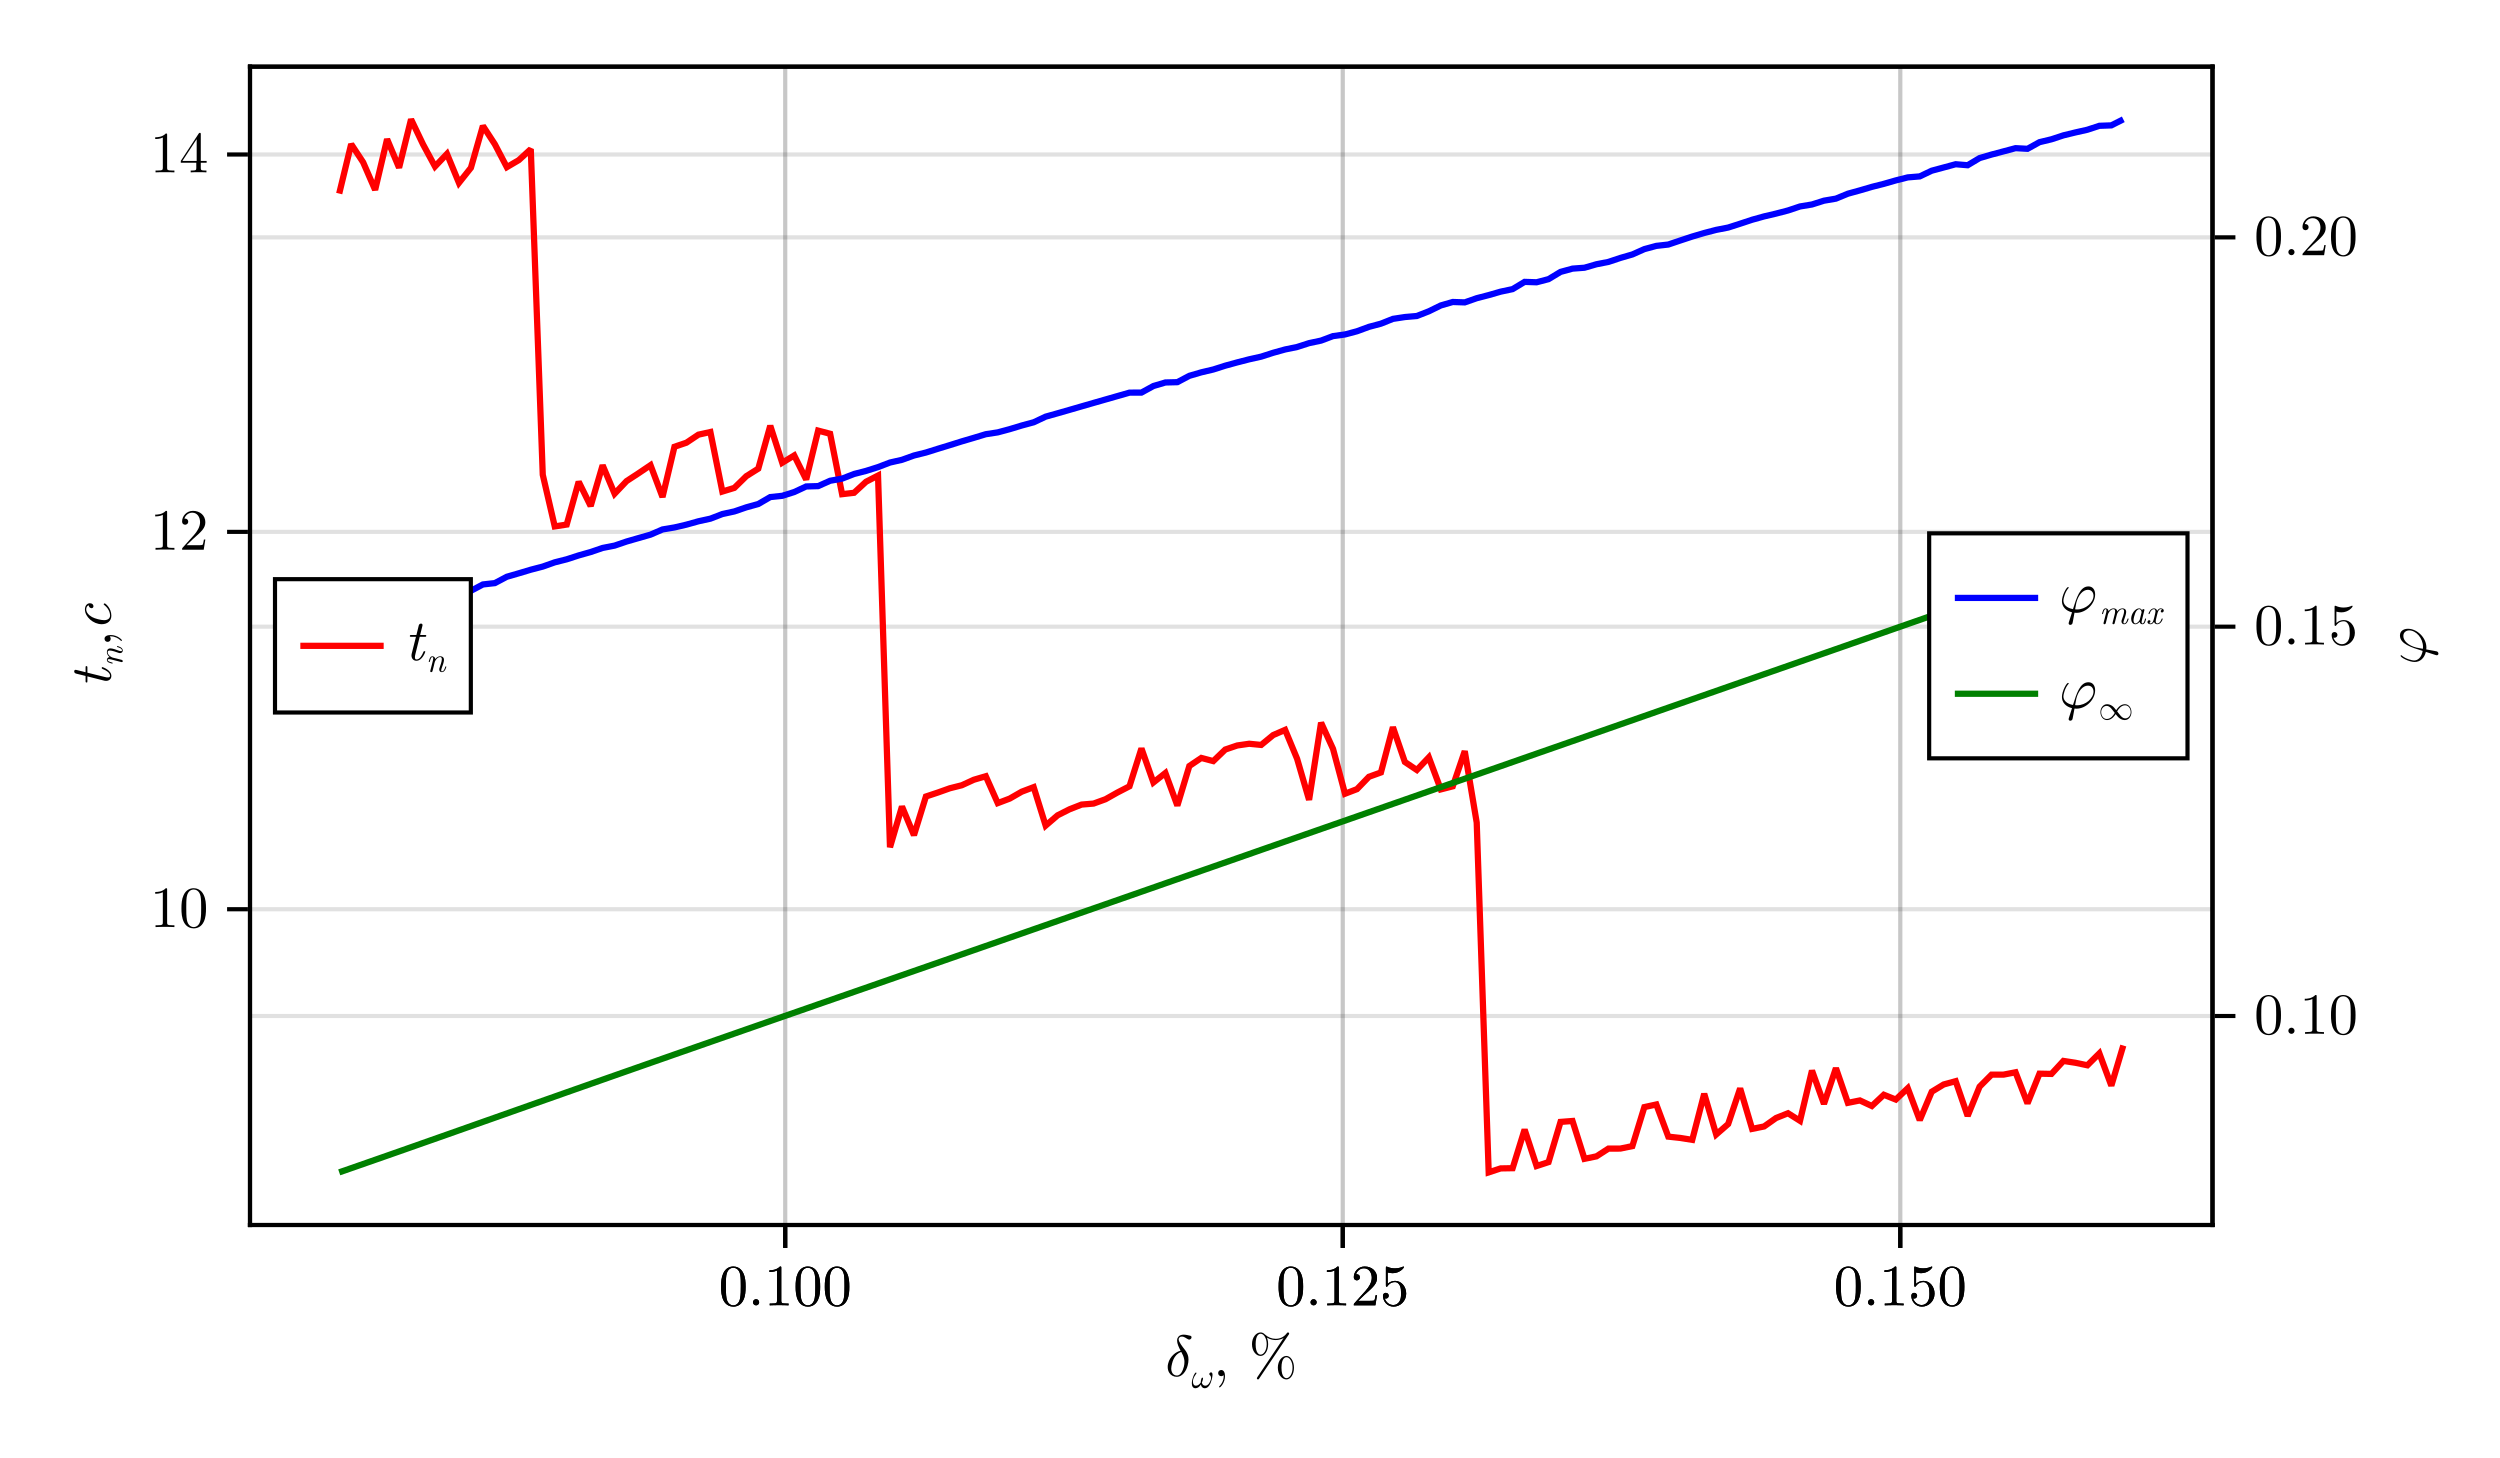 <?xml version="1.0" encoding="UTF-8"?>
<svg xmlns="http://www.w3.org/2000/svg" xmlns:xlink="http://www.w3.org/1999/xlink" width="600" height="350" viewBox="0 0 600 350">
<defs>
<g>
<g id="glyph-0-0-16d5dbb9">
<path d="M 6.328 -9.344 C 6.328 -9.516 6.219 -9.656 6.031 -9.703 C 5.516 -9.828 4.922 -9.969 4.422 -9.969 C 4.297 -9.969 4.172 -9.953 4.062 -9.938 C 3.859 -9.891 3.656 -9.844 3.453 -9.719 C 3.281 -9.609 3.125 -9.438 3.031 -9.234 C 2.891 -9.031 2.859 -8.797 2.859 -8.531 C 2.859 -7.781 3.297 -6.891 3.703 -6.109 C 3.141 -5.984 2.578 -5.688 2.094 -5.266 C 1.391 -4.656 0.906 -3.859 0.719 -3.047 C 0.625 -2.766 0.609 -2.484 0.609 -2.203 C 0.609 -1.688 0.734 -1.203 1 -0.797 C 1.375 -0.203 2.031 0.156 2.812 0.156 C 4.047 0.156 5.047 -1.172 5.391 -2.547 C 5.516 -3.031 5.594 -3.516 5.594 -3.969 C 5.594 -4.203 5.578 -4.406 5.547 -4.625 C 5.422 -5.281 5.125 -5.844 4.734 -6.328 C 4.109 -7.125 3.234 -8.234 3.234 -8.859 C 3.234 -8.953 3.25 -9.031 3.297 -9.094 C 3.359 -9.219 3.469 -9.359 3.594 -9.422 C 3.75 -9.484 3.891 -9.5 4.047 -9.5 C 4.672 -9.484 5.062 -9.031 5.594 -8.812 C 5.656 -8.797 5.719 -8.781 5.75 -8.781 C 5.953 -8.781 6.156 -8.906 6.266 -9.094 C 6.297 -9.172 6.328 -9.25 6.328 -9.344 Z M 4.625 -3.422 C 4.625 -3.047 4.578 -2.656 4.484 -2.281 C 4.219 -1.266 3.703 -0.156 2.828 -0.156 C 2.25 -0.156 1.828 -0.469 1.625 -0.953 C 1.516 -1.203 1.453 -1.5 1.453 -1.812 C 1.453 -2.188 1.547 -2.594 1.641 -2.984 C 1.812 -3.703 2.094 -4.453 2.656 -5.047 C 3 -5.406 3.438 -5.688 3.859 -5.812 L 3.906 -5.734 C 4.188 -5.234 4.438 -4.703 4.547 -4.109 C 4.609 -3.891 4.625 -3.656 4.625 -3.422 Z M 4.625 -3.422 "/>
</g>
<g id="glyph-0-1-16d5dbb9">
</g>
<g id="glyph-0-2-16d5dbb9">
<path d="M 9.703 -10.219 C 9.703 -10.375 9.578 -10.5 9.422 -10.5 C 9.281 -10.5 9.219 -10.406 9.125 -10.297 C 8.422 -9.359 7.484 -8.969 6.469 -8.969 C 5.484 -8.969 4.625 -9.328 3.844 -10.047 C 3.578 -10.297 3.297 -10.5 2.844 -10.5 C 1.781 -10.5 0.781 -9.328 0.781 -7.688 C 0.781 -5.984 1.797 -4.859 2.844 -4.859 C 3.859 -4.859 4.656 -6.109 4.656 -7.672 C 4.656 -7.875 4.656 -8.531 4.375 -9.25 C 5.281 -8.734 5.984 -8.672 6.484 -8.672 C 7.547 -8.672 8.266 -9.094 8.344 -9.156 L 8.359 -9.141 L 2.078 0.219 C 1.953 0.406 1.953 0.5 1.953 0.5 C 1.953 0.656 2.094 0.781 2.219 0.781 C 2.359 0.781 2.391 0.734 2.5 0.578 L 9.594 -9.969 C 9.672 -10.094 9.703 -10.141 9.703 -10.219 Z M 10.859 -2.031 C 10.859 -3.641 10.031 -4.859 9.047 -4.859 C 7.984 -4.859 6.984 -3.688 6.984 -2.047 C 6.984 -0.344 8 0.781 9.047 0.781 C 10.062 0.781 10.859 -0.469 10.859 -2.031 Z M 4.312 -7.688 C 4.312 -6.172 3.578 -5.172 2.859 -5.172 C 2.578 -5.172 1.656 -5.344 1.656 -7.672 C 1.656 -10.016 2.562 -10.188 2.859 -10.188 C 3.594 -10.188 4.312 -9.156 4.312 -7.688 Z M 10.516 -2.047 C 10.516 -0.531 9.781 0.469 9.062 0.469 C 8.781 0.469 7.859 0.297 7.859 -2.031 C 7.859 -4.375 8.766 -4.547 9.062 -4.547 C 9.797 -4.547 10.516 -3.516 10.516 -2.047 Z M 10.516 -2.047 "/>
</g>
<g id="glyph-1-0-16d5dbb9">
<path d="M 5.078 -3.125 C 5.078 -3.344 5.031 -3.531 4.906 -3.641 C 4.859 -3.688 4.797 -3.719 4.719 -3.719 C 4.609 -3.719 4.5 -3.672 4.422 -3.578 C 4.344 -3.5 4.297 -3.406 4.297 -3.312 C 4.297 -3.234 4.344 -3.156 4.391 -3.109 C 4.609 -2.922 4.719 -2.656 4.719 -2.359 C 4.719 -2.266 4.703 -2.156 4.688 -2.047 C 4.484 -1.281 4 -0.516 3.344 -0.516 C 2.859 -0.516 2.594 -0.828 2.516 -1.266 C 2.625 -1.5 2.703 -1.75 2.766 -2.016 C 2.781 -2.078 2.797 -2.156 2.797 -2.234 C 2.797 -2.359 2.75 -2.453 2.641 -2.453 C 2.484 -2.453 2.391 -2.234 2.359 -2.047 C 2.281 -1.797 2.25 -1.531 2.25 -1.297 C 1.969 -0.844 1.562 -0.516 1.094 -0.516 C 0.594 -0.516 0.375 -0.938 0.375 -1.469 C 0.375 -1.625 0.391 -1.828 0.438 -2.016 C 0.562 -2.516 0.859 -2.984 1.188 -3.438 C 1.203 -3.469 1.234 -3.5 1.234 -3.531 C 1.234 -3.594 1.188 -3.625 1.156 -3.656 C 1.125 -3.672 1.094 -3.672 1.078 -3.672 C 1.031 -3.672 0.969 -3.641 0.922 -3.594 C 0.578 -3.125 0.375 -2.578 0.234 -2.047 C 0.156 -1.734 0.109 -1.406 0.109 -1.109 C 0.109 -0.422 0.359 0.094 0.984 0.094 C 1.516 0.094 1.953 -0.281 2.281 -0.797 C 2.375 -0.281 2.672 0.094 3.234 0.094 C 4.109 0.094 4.625 -0.984 4.891 -2.016 C 4.969 -2.375 5.078 -2.797 5.078 -3.125 Z M 5.078 -3.125 "/>
</g>
<g id="glyph-2-0-16d5dbb9">
<path d="M 2.844 -0.016 C 2.844 -0.938 2.484 -1.484 1.953 -1.484 C 1.484 -1.484 1.203 -1.141 1.203 -0.734 C 1.203 -0.359 1.484 0 1.953 0 C 2.109 0 2.297 -0.062 2.438 -0.188 C 2.484 -0.203 2.5 -0.219 2.5 -0.219 C 2.5 -0.219 2.531 -0.203 2.531 -0.016 C 2.531 1.016 2.047 1.859 1.578 2.328 C 1.422 2.484 1.422 2.5 1.422 2.547 C 1.422 2.641 1.5 2.703 1.562 2.703 C 1.719 2.703 2.844 1.625 2.844 -0.016 Z M 2.844 -0.016 "/>
</g>
<g id="glyph-2-1-16d5dbb9">
<path d="M 8.672 -4.25 C 8.672 -5.344 8.125 -6.188 7.062 -6.188 C 5.047 -6.188 4.203 -3.469 3.359 -0.734 C 1.844 -1.016 1.062 -1.812 1.062 -2.812 C 1.062 -3.203 1.391 -4.75 2.219 -5.719 C 2.344 -5.844 2.344 -5.891 2.344 -5.891 C 2.344 -5.953 2.312 -6.031 2.172 -6.031 C 1.781 -6.031 0.703 -4 0.703 -2.656 C 0.703 -1.344 1.625 -0.328 3.125 0.031 L 2.375 2.375 C 2.328 2.562 2.312 2.594 2.312 2.656 C 2.312 2.969 2.578 3.047 2.719 3.047 C 2.781 3.047 3.094 3.016 3.234 2.688 C 3.281 2.578 3.344 2.109 3.719 0.125 C 3.844 0.141 3.953 0.156 4.188 0.156 C 6.516 0.156 8.672 -2.047 8.672 -4.25 Z M 8.281 -3.953 C 8.281 -2.359 6.469 -0.656 4.312 -0.656 C 4.203 -0.656 4.172 -0.656 4.062 -0.672 C 3.891 -0.672 3.875 -0.688 3.875 -0.734 L 4.156 -2.234 C 4.594 -4.031 5.688 -5.375 6.938 -5.375 C 7.891 -5.375 8.281 -4.625 8.281 -3.953 Z M 8.281 -3.953 "/>
</g>
<g id="glyph-3-0-16d5dbb9">
<path d="M 6.438 -4.484 C 6.438 -5.594 6.375 -6.719 5.875 -7.75 C 5.234 -9.094 4.094 -9.328 3.5 -9.328 C 2.656 -9.328 1.641 -8.953 1.062 -7.656 C 0.609 -6.688 0.547 -5.594 0.547 -4.484 C 0.547 -3.438 0.609 -2.172 1.172 -1.109 C 1.781 0.031 2.797 0.312 3.484 0.312 C 4.234 0.312 5.312 0.016 5.922 -1.312 C 6.375 -2.281 6.438 -3.375 6.438 -4.484 Z M 5.281 -4.641 C 5.281 -3.594 5.281 -2.641 5.125 -1.75 C 4.906 -0.422 4.109 0 3.484 0 C 2.938 0 2.109 -0.344 1.859 -1.688 C 1.703 -2.531 1.703 -3.828 1.703 -4.641 C 1.703 -5.547 1.703 -6.469 1.812 -7.219 C 2.094 -8.891 3.141 -9.016 3.484 -9.016 C 3.953 -9.016 4.875 -8.766 5.141 -7.375 C 5.281 -6.594 5.281 -5.531 5.281 -4.641 Z M 5.281 -4.641 "/>
</g>
<g id="glyph-3-1-16d5dbb9">
<path d="M 2.688 -0.734 C 2.688 -1.141 2.359 -1.484 1.953 -1.484 C 1.547 -1.484 1.203 -1.141 1.203 -0.734 C 1.203 -0.344 1.547 0 1.953 0 C 2.359 0 2.688 -0.344 2.688 -0.734 Z M 2.688 -0.734 "/>
</g>
<g id="glyph-3-2-16d5dbb9">
<path d="M 5.859 0 L 5.859 -0.438 L 5.422 -0.438 C 4.156 -0.438 4.109 -0.594 4.109 -1.109 L 4.109 -8.953 C 4.109 -9.297 4.109 -9.328 3.797 -9.328 C 2.922 -8.422 1.688 -8.422 1.25 -8.422 L 1.25 -8 C 1.531 -8 2.359 -8 3.078 -8.359 L 3.078 -1.109 C 3.078 -0.609 3.031 -0.438 1.781 -0.438 L 1.328 -0.438 L 1.328 0 C 1.812 -0.047 3.031 -0.047 3.594 -0.047 C 4.156 -0.047 5.375 -0.047 5.859 0 Z M 5.859 0 "/>
</g>
<g id="glyph-3-3-16d5dbb9">
<path d="M 6.281 -2.438 L 5.938 -2.438 C 5.859 -2.016 5.766 -1.406 5.625 -1.188 C 5.531 -1.078 4.609 -1.078 4.297 -1.078 L 1.781 -1.078 L 3.266 -2.516 C 5.453 -4.453 6.281 -5.203 6.281 -6.609 C 6.281 -8.203 5.031 -9.328 3.312 -9.328 C 1.734 -9.328 0.703 -8.031 0.703 -6.797 C 0.703 -6 1.406 -6 1.438 -6 C 1.688 -6 2.172 -6.172 2.172 -6.75 C 2.172 -7.109 1.922 -7.469 1.422 -7.469 C 1.312 -7.469 1.281 -7.469 1.25 -7.469 C 1.562 -8.375 2.328 -8.891 3.141 -8.891 C 4.406 -8.891 5.016 -7.75 5.016 -6.609 C 5.016 -5.484 4.312 -4.375 3.547 -3.516 L 0.859 -0.516 C 0.703 -0.359 0.703 -0.344 0.703 0 L 5.891 0 Z M 6.281 -2.438 "/>
</g>
<g id="glyph-3-4-16d5dbb9">
<path d="M 6.281 -2.812 C 6.281 -4.484 5.141 -5.875 3.625 -5.875 C 2.953 -5.875 2.359 -5.656 1.844 -5.172 L 1.844 -7.891 C 2.125 -7.812 2.594 -7.719 3.031 -7.719 C 4.766 -7.719 5.734 -8.984 5.734 -9.172 C 5.734 -9.25 5.703 -9.328 5.594 -9.328 C 5.594 -9.328 5.562 -9.328 5.484 -9.281 C 5.203 -9.156 4.516 -8.875 3.578 -8.875 C 3.031 -8.875 2.375 -8.969 1.719 -9.266 C 1.609 -9.312 1.547 -9.312 1.547 -9.312 C 1.406 -9.312 1.406 -9.203 1.406 -8.969 L 1.406 -4.828 C 1.406 -4.578 1.406 -4.469 1.609 -4.469 C 1.703 -4.469 1.734 -4.516 1.797 -4.594 C 1.953 -4.812 2.469 -5.578 3.594 -5.578 C 4.328 -5.578 4.672 -4.922 4.781 -4.672 C 5.016 -4.156 5.047 -3.609 5.047 -2.906 C 5.047 -2.422 5.047 -1.578 4.703 -1 C 4.375 -0.453 3.844 -0.078 3.203 -0.078 C 2.188 -0.078 1.391 -0.828 1.141 -1.656 C 1.188 -1.641 1.234 -1.625 1.391 -1.625 C 1.844 -1.625 2.094 -1.969 2.094 -2.312 C 2.094 -2.641 1.844 -3 1.391 -3 C 1.188 -3 0.703 -2.891 0.703 -2.25 C 0.703 -1.047 1.672 0.312 3.234 0.312 C 4.859 0.312 6.281 -1.031 6.281 -2.812 Z M 6.281 -2.812 "/>
</g>
<g id="glyph-4-0-16d5dbb9">
<path d="M 2.688 -0.734 C 2.688 -1.141 2.359 -1.484 1.953 -1.484 C 1.547 -1.484 1.203 -1.141 1.203 -0.734 C 1.203 -0.344 1.547 0 1.953 0 C 2.359 0 2.688 -0.344 2.688 -0.734 Z M 2.688 -0.734 "/>
</g>
<g id="glyph-5-0-16d5dbb9">
<path d="M 5.859 0 L 5.859 -0.438 L 5.422 -0.438 C 4.156 -0.438 4.109 -0.594 4.109 -1.109 L 4.109 -8.953 C 4.109 -9.297 4.109 -9.328 3.797 -9.328 C 2.922 -8.422 1.688 -8.422 1.25 -8.422 L 1.25 -8 C 1.531 -8 2.359 -8 3.078 -8.359 L 3.078 -1.109 C 3.078 -0.609 3.031 -0.438 1.781 -0.438 L 1.328 -0.438 L 1.328 0 C 1.812 -0.047 3.031 -0.047 3.594 -0.047 C 4.156 -0.047 5.375 -0.047 5.859 0 Z M 5.859 0 "/>
</g>
<g id="glyph-6-0-16d5dbb9">
<path d="M 6.438 -4.484 C 6.438 -5.594 6.375 -6.719 5.875 -7.75 C 5.234 -9.094 4.094 -9.328 3.5 -9.328 C 2.656 -9.328 1.641 -8.953 1.062 -7.656 C 0.609 -6.688 0.547 -5.594 0.547 -4.484 C 0.547 -3.438 0.609 -2.172 1.172 -1.109 C 1.781 0.031 2.797 0.312 3.484 0.312 C 4.234 0.312 5.312 0.016 5.922 -1.312 C 6.375 -2.281 6.438 -3.375 6.438 -4.484 Z M 5.281 -4.641 C 5.281 -3.594 5.281 -2.641 5.125 -1.75 C 4.906 -0.422 4.109 0 3.484 0 C 2.938 0 2.109 -0.344 1.859 -1.688 C 1.703 -2.531 1.703 -3.828 1.703 -4.641 C 1.703 -5.547 1.703 -6.469 1.812 -7.219 C 2.094 -8.891 3.141 -9.016 3.484 -9.016 C 3.953 -9.016 4.875 -8.766 5.141 -7.375 C 5.281 -6.594 5.281 -5.531 5.281 -4.641 Z M 5.281 -4.641 "/>
</g>
<g id="glyph-7-0-16d5dbb9">
<path d="M -2 -4.984 C -2.141 -4.984 -2.141 -4.875 -2.141 -4.781 C -2.141 -4.609 -2.125 -4.609 -1.875 -4.5 C -1.203 -4.234 -0.156 -3.688 -0.156 -2.891 C -0.156 -2.5 -0.5 -2.5 -0.734 -2.5 C -0.828 -2.5 -1.047 -2.5 -1.438 -2.609 L -5.594 -3.641 L -5.594 -4.828 C -5.594 -5.062 -5.594 -5.219 -5.859 -5.219 C -6.031 -5.219 -6.031 -5.094 -6.031 -4.875 L -6.031 -3.75 L -8.109 -4.266 C -8.297 -4.328 -8.328 -4.328 -8.406 -4.328 C -8.688 -4.328 -8.766 -4.094 -8.766 -3.953 C -8.766 -3.594 -8.469 -3.453 -8.266 -3.406 L -6.031 -2.859 L -6.031 -1.672 C -6.031 -1.422 -6.031 -1.281 -5.766 -1.281 C -5.594 -1.281 -5.594 -1.406 -5.594 -1.625 L -5.594 -2.75 L -1.578 -1.734 C -1.531 -1.719 -1.297 -1.672 -1.109 -1.672 C -0.406 -1.672 0.156 -2.125 0.156 -2.859 C 0.156 -4.266 -1.938 -4.984 -2 -4.984 Z M -2 -4.984 "/>
</g>
<g id="glyph-8-0-16d5dbb9">
<path d="M -2.422 -0.703 C -2.344 -0.703 -2.344 -0.781 -2.344 -0.828 C -2.344 -0.938 -2.344 -0.938 -2.531 -0.984 C -3.125 -1.141 -3.531 -1.297 -3.531 -1.562 C -3.531 -1.781 -3.281 -1.781 -3.188 -1.781 C -3.062 -1.781 -2.906 -1.75 -2.766 -1.719 L -0.25 -1.078 C -0.188 -1.062 -0.156 -1.062 -0.125 -1.062 C -0.031 -1.062 0.094 -1.125 0.094 -1.297 C 0.094 -1.391 0.031 -1.531 -0.125 -1.594 L -1.469 -1.938 C -1.656 -1.969 -1.828 -2.031 -2.016 -2.062 C -2.453 -2.172 -2.453 -2.172 -2.703 -2.312 C -2.906 -2.438 -3.531 -2.812 -3.531 -3.453 C -3.531 -3.828 -3.156 -3.844 -2.969 -3.844 C -2.453 -3.844 -1.453 -3.469 -1.125 -3.359 C -0.828 -3.25 -0.75 -3.219 -0.578 -3.219 C -0.203 -3.219 0.094 -3.453 0.094 -3.859 C 0.094 -4.641 -1.156 -4.922 -1.203 -4.922 C -1.281 -4.922 -1.281 -4.859 -1.281 -4.797 C -1.281 -4.688 -1.266 -4.688 -1.141 -4.656 C -0.922 -4.594 -0.094 -4.359 -0.094 -3.875 C -0.094 -3.703 -0.219 -3.688 -0.344 -3.688 C -0.547 -3.688 -0.766 -3.781 -0.969 -3.844 C -1.406 -4.016 -2.359 -4.359 -2.844 -4.359 C -3.531 -4.359 -3.719 -3.891 -3.719 -3.484 C -3.719 -2.797 -3.219 -2.391 -3.047 -2.281 C -3.469 -2.219 -3.719 -1.938 -3.719 -1.578 C -3.719 -1.266 -3.516 -1.094 -3.266 -0.969 C -2.938 -0.812 -2.438 -0.703 -2.422 -0.703 Z M -2.422 -0.703 "/>
</g>
<g id="glyph-9-0-16d5dbb9">
<path d="M -0.016 -2.844 C -0.938 -2.844 -1.484 -2.484 -1.484 -1.953 C -1.484 -1.484 -1.141 -1.203 -0.734 -1.203 C -0.359 -1.203 0 -1.484 0 -1.953 C 0 -2.109 -0.062 -2.297 -0.188 -2.438 C -0.203 -2.484 -0.219 -2.5 -0.219 -2.5 C -0.219 -2.5 -0.203 -2.531 -0.016 -2.531 C 1.016 -2.531 1.859 -2.047 2.328 -1.578 C 2.484 -1.422 2.5 -1.422 2.547 -1.422 C 2.641 -1.422 2.703 -1.5 2.703 -1.562 C 2.703 -1.719 1.625 -2.844 -0.016 -2.844 Z M -0.016 -2.844 "/>
</g>
<g id="glyph-10-0-16d5dbb9">
<path d="M -1.453 -6.547 C -1.531 -6.547 -1.688 -6.438 -1.688 -6.328 C -1.688 -6.266 -1.672 -6.266 -1.531 -6.141 C -0.203 -5.109 -0.156 -3.859 -0.156 -3.625 C -0.156 -2.875 -0.781 -2.516 -1.594 -2.516 C -2.344 -2.516 -3.812 -2.891 -4.484 -3.266 C -5.391 -3.766 -5.875 -4.469 -5.875 -5.094 C -5.875 -5.25 -5.859 -5.875 -5.281 -6.094 C -5.188 -5.391 -4.594 -5.391 -4.594 -5.391 C -4.375 -5.391 -4.141 -5.547 -4.141 -5.859 C -4.141 -6.25 -4.453 -6.578 -4.984 -6.578 C -5.672 -6.578 -6.188 -5.984 -6.188 -5.078 C -6.188 -3.344 -4.203 -1.547 -2.156 -1.547 C -0.766 -1.547 0.156 -2.359 0.156 -3.594 C 0.156 -5.391 -1.25 -6.547 -1.453 -6.547 Z M -1.453 -6.547 "/>
</g>
<g id="glyph-11-0-16d5dbb9">
<path d="M 5.859 0 L 5.859 -0.438 L 5.422 -0.438 C 4.156 -0.438 4.109 -0.594 4.109 -1.109 L 4.109 -8.953 C 4.109 -9.297 4.109 -9.328 3.797 -9.328 C 2.922 -8.422 1.688 -8.422 1.25 -8.422 L 1.25 -8 C 1.531 -8 2.359 -8 3.078 -8.359 L 3.078 -1.109 C 3.078 -0.609 3.031 -0.438 1.781 -0.438 L 1.328 -0.438 L 1.328 0 C 1.812 -0.047 3.031 -0.047 3.594 -0.047 C 4.156 -0.047 5.375 -0.047 5.859 0 Z M 5.859 0 "/>
</g>
<g id="glyph-12-0-16d5dbb9">
<path d="M 6.438 -4.484 C 6.438 -5.594 6.375 -6.719 5.875 -7.75 C 5.234 -9.094 4.094 -9.328 3.5 -9.328 C 2.656 -9.328 1.641 -8.953 1.062 -7.656 C 0.609 -6.688 0.547 -5.594 0.547 -4.484 C 0.547 -3.438 0.609 -2.172 1.172 -1.109 C 1.781 0.031 2.797 0.312 3.484 0.312 C 4.234 0.312 5.312 0.016 5.922 -1.312 C 6.375 -2.281 6.438 -3.375 6.438 -4.484 Z M 5.281 -4.641 C 5.281 -3.594 5.281 -2.641 5.125 -1.75 C 4.906 -0.422 4.109 0 3.484 0 C 2.938 0 2.109 -0.344 1.859 -1.688 C 1.703 -2.531 1.703 -3.828 1.703 -4.641 C 1.703 -5.547 1.703 -6.469 1.812 -7.219 C 2.094 -8.891 3.141 -9.016 3.484 -9.016 C 3.953 -9.016 4.875 -8.766 5.141 -7.375 C 5.281 -6.594 5.281 -5.531 5.281 -4.641 Z M 5.281 -4.641 "/>
</g>
<g id="glyph-13-0-16d5dbb9">
<path d="M 5.859 0 L 5.859 -0.438 L 5.422 -0.438 C 4.156 -0.438 4.109 -0.594 4.109 -1.109 L 4.109 -8.953 C 4.109 -9.297 4.109 -9.328 3.797 -9.328 C 2.922 -8.422 1.688 -8.422 1.25 -8.422 L 1.25 -8 C 1.531 -8 2.359 -8 3.078 -8.359 L 3.078 -1.109 C 3.078 -0.609 3.031 -0.438 1.781 -0.438 L 1.328 -0.438 L 1.328 0 C 1.812 -0.047 3.031 -0.047 3.594 -0.047 C 4.156 -0.047 5.375 -0.047 5.859 0 Z M 5.859 0 "/>
</g>
<g id="glyph-14-0-16d5dbb9">
<path d="M 6.281 -2.438 L 5.938 -2.438 C 5.859 -2.016 5.766 -1.406 5.625 -1.188 C 5.531 -1.078 4.609 -1.078 4.297 -1.078 L 1.781 -1.078 L 3.266 -2.516 C 5.453 -4.453 6.281 -5.203 6.281 -6.609 C 6.281 -8.203 5.031 -9.328 3.312 -9.328 C 1.734 -9.328 0.703 -8.031 0.703 -6.797 C 0.703 -6 1.406 -6 1.438 -6 C 1.688 -6 2.172 -6.172 2.172 -6.75 C 2.172 -7.109 1.922 -7.469 1.422 -7.469 C 1.312 -7.469 1.281 -7.469 1.25 -7.469 C 1.562 -8.375 2.328 -8.891 3.141 -8.891 C 4.406 -8.891 5.016 -7.75 5.016 -6.609 C 5.016 -5.484 4.312 -4.375 3.547 -3.516 L 0.859 -0.516 C 0.703 -0.359 0.703 -0.344 0.703 0 L 5.891 0 Z M 6.281 -2.438 "/>
</g>
<g id="glyph-15-0-16d5dbb9">
<path d="M 5.859 0 L 5.859 -0.438 L 5.422 -0.438 C 4.156 -0.438 4.109 -0.594 4.109 -1.109 L 4.109 -8.953 C 4.109 -9.297 4.109 -9.328 3.797 -9.328 C 2.922 -8.422 1.688 -8.422 1.25 -8.422 L 1.25 -8 C 1.531 -8 2.359 -8 3.078 -8.359 L 3.078 -1.109 C 3.078 -0.609 3.031 -0.438 1.781 -0.438 L 1.328 -0.438 L 1.328 0 C 1.812 -0.047 3.031 -0.047 3.594 -0.047 C 4.156 -0.047 5.375 -0.047 5.859 0 Z M 5.859 0 "/>
</g>
<g id="glyph-16-0-16d5dbb9">
<path d="M 6.594 -2.312 L 6.594 -2.75 L 5.188 -2.75 L 5.188 -9.109 C 5.188 -9.391 5.188 -9.484 4.969 -9.484 C 4.844 -9.484 4.797 -9.484 4.688 -9.312 L 0.391 -2.75 L 0.391 -2.312 L 4.109 -2.312 L 4.109 -1.094 C 4.109 -0.594 4.094 -0.438 3.047 -0.438 L 2.766 -0.438 L 2.766 0 C 3.328 -0.047 4.062 -0.047 4.641 -0.047 C 5.234 -0.047 5.984 -0.047 6.547 0 L 6.547 -0.438 L 6.266 -0.438 C 5.219 -0.438 5.188 -0.594 5.188 -1.094 L 5.188 -2.312 Z M 4.203 -2.75 L 0.781 -2.75 L 4.203 -7.969 Z M 4.203 -2.75 "/>
</g>
<g id="glyph-17-0-16d5dbb9">
<path d="M -4.25 -8.672 C -5.344 -8.672 -6.188 -8.125 -6.188 -7.062 C -6.188 -5.047 -3.469 -4.203 -0.734 -3.359 C -1.016 -1.844 -1.812 -1.062 -2.812 -1.062 C -3.203 -1.062 -4.75 -1.391 -5.719 -2.219 C -5.844 -2.344 -5.891 -2.344 -5.891 -2.344 C -5.953 -2.344 -6.031 -2.312 -6.031 -2.172 C -6.031 -1.781 -4 -0.703 -2.656 -0.703 C -1.344 -0.703 -0.328 -1.625 0.031 -3.125 L 2.375 -2.375 C 2.562 -2.328 2.594 -2.312 2.656 -2.312 C 2.969 -2.312 3.047 -2.578 3.047 -2.719 C 3.047 -2.781 3.016 -3.094 2.688 -3.234 C 2.578 -3.281 2.109 -3.344 0.125 -3.719 C 0.141 -3.844 0.156 -3.953 0.156 -4.188 C 0.156 -6.516 -2.047 -8.672 -4.25 -8.672 Z M -3.953 -8.281 C -2.359 -8.281 -0.656 -6.469 -0.656 -4.312 C -0.656 -4.203 -0.656 -4.172 -0.672 -4.062 C -0.672 -3.891 -0.688 -3.875 -0.734 -3.875 L -2.234 -4.156 C -4.031 -4.594 -5.375 -5.688 -5.375 -6.938 C -5.375 -7.891 -4.625 -8.281 -3.953 -8.281 Z M -3.953 -8.281 "/>
</g>
<g id="glyph-18-0-16d5dbb9">
<path d="M 6.438 -4.484 C 6.438 -5.594 6.375 -6.719 5.875 -7.75 C 5.234 -9.094 4.094 -9.328 3.5 -9.328 C 2.656 -9.328 1.641 -8.953 1.062 -7.656 C 0.609 -6.688 0.547 -5.594 0.547 -4.484 C 0.547 -3.438 0.609 -2.172 1.172 -1.109 C 1.781 0.031 2.797 0.312 3.484 0.312 C 4.234 0.312 5.312 0.016 5.922 -1.312 C 6.375 -2.281 6.438 -3.375 6.438 -4.484 Z M 5.281 -4.641 C 5.281 -3.594 5.281 -2.641 5.125 -1.75 C 4.906 -0.422 4.109 0 3.484 0 C 2.938 0 2.109 -0.344 1.859 -1.688 C 1.703 -2.531 1.703 -3.828 1.703 -4.641 C 1.703 -5.547 1.703 -6.469 1.812 -7.219 C 2.094 -8.891 3.141 -9.016 3.484 -9.016 C 3.953 -9.016 4.875 -8.766 5.141 -7.375 C 5.281 -6.594 5.281 -5.531 5.281 -4.641 Z M 5.281 -4.641 "/>
</g>
<g id="glyph-18-1-16d5dbb9">
<path d="M 5.859 0 L 5.859 -0.438 L 5.422 -0.438 C 4.156 -0.438 4.109 -0.594 4.109 -1.109 L 4.109 -8.953 C 4.109 -9.297 4.109 -9.328 3.797 -9.328 C 2.922 -8.422 1.688 -8.422 1.25 -8.422 L 1.25 -8 C 1.531 -8 2.359 -8 3.078 -8.359 L 3.078 -1.109 C 3.078 -0.609 3.031 -0.438 1.781 -0.438 L 1.328 -0.438 L 1.328 0 C 1.812 -0.047 3.031 -0.047 3.594 -0.047 C 4.156 -0.047 5.375 -0.047 5.859 0 Z M 5.859 0 "/>
</g>
<g id="glyph-18-2-16d5dbb9">
<path d="M 8.672 -4.25 C 8.672 -5.344 8.125 -6.188 7.062 -6.188 C 5.047 -6.188 4.203 -3.469 3.359 -0.734 C 1.844 -1.016 1.062 -1.812 1.062 -2.812 C 1.062 -3.203 1.391 -4.75 2.219 -5.719 C 2.344 -5.844 2.344 -5.891 2.344 -5.891 C 2.344 -5.953 2.312 -6.031 2.172 -6.031 C 1.781 -6.031 0.703 -4 0.703 -2.656 C 0.703 -1.344 1.625 -0.328 3.125 0.031 L 2.375 2.375 C 2.328 2.562 2.312 2.594 2.312 2.656 C 2.312 2.969 2.578 3.047 2.719 3.047 C 2.781 3.047 3.094 3.016 3.234 2.688 C 3.281 2.578 3.344 2.109 3.719 0.125 C 3.844 0.141 3.953 0.156 4.188 0.156 C 6.516 0.156 8.672 -2.047 8.672 -4.25 Z M 8.281 -3.953 C 8.281 -2.359 6.469 -0.656 4.312 -0.656 C 4.203 -0.656 4.172 -0.656 4.062 -0.672 C 3.891 -0.672 3.875 -0.688 3.875 -0.734 L 4.156 -2.234 C 4.594 -4.031 5.688 -5.375 6.938 -5.375 C 7.891 -5.375 8.281 -4.625 8.281 -3.953 Z M 8.281 -3.953 "/>
</g>
<g id="glyph-19-0-16d5dbb9">
<path d="M 2.688 -0.734 C 2.688 -1.141 2.359 -1.484 1.953 -1.484 C 1.547 -1.484 1.203 -1.141 1.203 -0.734 C 1.203 -0.344 1.547 0 1.953 0 C 2.359 0 2.688 -0.344 2.688 -0.734 Z M 2.688 -0.734 "/>
</g>
<g id="glyph-20-0-16d5dbb9">
<path d="M 6.438 -4.484 C 6.438 -5.594 6.375 -6.719 5.875 -7.75 C 5.234 -9.094 4.094 -9.328 3.5 -9.328 C 2.656 -9.328 1.641 -8.953 1.062 -7.656 C 0.609 -6.688 0.547 -5.594 0.547 -4.484 C 0.547 -3.438 0.609 -2.172 1.172 -1.109 C 1.781 0.031 2.797 0.312 3.484 0.312 C 4.234 0.312 5.312 0.016 5.922 -1.312 C 6.375 -2.281 6.438 -3.375 6.438 -4.484 Z M 5.281 -4.641 C 5.281 -3.594 5.281 -2.641 5.125 -1.75 C 4.906 -0.422 4.109 0 3.484 0 C 2.938 0 2.109 -0.344 1.859 -1.688 C 1.703 -2.531 1.703 -3.828 1.703 -4.641 C 1.703 -5.547 1.703 -6.469 1.812 -7.219 C 2.094 -8.891 3.141 -9.016 3.484 -9.016 C 3.953 -9.016 4.875 -8.766 5.141 -7.375 C 5.281 -6.594 5.281 -5.531 5.281 -4.641 Z M 5.281 -4.641 "/>
</g>
<g id="glyph-20-1-16d5dbb9">
<path d="M 6.281 -2.812 C 6.281 -4.484 5.141 -5.875 3.625 -5.875 C 2.953 -5.875 2.359 -5.656 1.844 -5.172 L 1.844 -7.891 C 2.125 -7.812 2.594 -7.719 3.031 -7.719 C 4.766 -7.719 5.734 -8.984 5.734 -9.172 C 5.734 -9.25 5.703 -9.328 5.594 -9.328 C 5.594 -9.328 5.562 -9.328 5.484 -9.281 C 5.203 -9.156 4.516 -8.875 3.578 -8.875 C 3.031 -8.875 2.375 -8.969 1.719 -9.266 C 1.609 -9.312 1.547 -9.312 1.547 -9.312 C 1.406 -9.312 1.406 -9.203 1.406 -8.969 L 1.406 -4.828 C 1.406 -4.578 1.406 -4.469 1.609 -4.469 C 1.703 -4.469 1.734 -4.516 1.797 -4.594 C 1.953 -4.812 2.469 -5.578 3.594 -5.578 C 4.328 -5.578 4.672 -4.922 4.781 -4.672 C 5.016 -4.156 5.047 -3.609 5.047 -2.906 C 5.047 -2.422 5.047 -1.578 4.703 -1 C 4.375 -0.453 3.844 -0.078 3.203 -0.078 C 2.188 -0.078 1.391 -0.828 1.141 -1.656 C 1.188 -1.641 1.234 -1.625 1.391 -1.625 C 1.844 -1.625 2.094 -1.969 2.094 -2.312 C 2.094 -2.641 1.844 -3 1.391 -3 C 1.188 -3 0.703 -2.891 0.703 -2.25 C 0.703 -1.047 1.672 0.312 3.234 0.312 C 4.859 0.312 6.281 -1.031 6.281 -2.812 Z M 6.281 -2.812 "/>
</g>
<g id="glyph-21-0-16d5dbb9">
<path d="M 6.438 -4.484 C 6.438 -5.594 6.375 -6.719 5.875 -7.75 C 5.234 -9.094 4.094 -9.328 3.5 -9.328 C 2.656 -9.328 1.641 -8.953 1.062 -7.656 C 0.609 -6.688 0.547 -5.594 0.547 -4.484 C 0.547 -3.438 0.609 -2.172 1.172 -1.109 C 1.781 0.031 2.797 0.312 3.484 0.312 C 4.234 0.312 5.312 0.016 5.922 -1.312 C 6.375 -2.281 6.438 -3.375 6.438 -4.484 Z M 5.281 -4.641 C 5.281 -3.594 5.281 -2.641 5.125 -1.75 C 4.906 -0.422 4.109 0 3.484 0 C 2.938 0 2.109 -0.344 1.859 -1.688 C 1.703 -2.531 1.703 -3.828 1.703 -4.641 C 1.703 -5.547 1.703 -6.469 1.812 -7.219 C 2.094 -8.891 3.141 -9.016 3.484 -9.016 C 3.953 -9.016 4.875 -8.766 5.141 -7.375 C 5.281 -6.594 5.281 -5.531 5.281 -4.641 Z M 5.281 -4.641 "/>
</g>
<g id="glyph-21-1-16d5dbb9">
<path d="M 6.281 -2.438 L 5.938 -2.438 C 5.859 -2.016 5.766 -1.406 5.625 -1.188 C 5.531 -1.078 4.609 -1.078 4.297 -1.078 L 1.781 -1.078 L 3.266 -2.516 C 5.453 -4.453 6.281 -5.203 6.281 -6.609 C 6.281 -8.203 5.031 -9.328 3.312 -9.328 C 1.734 -9.328 0.703 -8.031 0.703 -6.797 C 0.703 -6 1.406 -6 1.438 -6 C 1.688 -6 2.172 -6.172 2.172 -6.75 C 2.172 -7.109 1.922 -7.469 1.422 -7.469 C 1.312 -7.469 1.281 -7.469 1.25 -7.469 C 1.562 -8.375 2.328 -8.891 3.141 -8.891 C 4.406 -8.891 5.016 -7.75 5.016 -6.609 C 5.016 -5.484 4.312 -4.375 3.547 -3.516 L 0.859 -0.516 C 0.703 -0.359 0.703 -0.344 0.703 0 L 5.891 0 Z M 6.281 -2.438 "/>
</g>
<g id="glyph-22-0-16d5dbb9">
<path d="M 2.688 -0.734 C 2.688 -1.141 2.359 -1.484 1.953 -1.484 C 1.547 -1.484 1.203 -1.141 1.203 -0.734 C 1.203 -0.344 1.547 0 1.953 0 C 2.359 0 2.688 -0.344 2.688 -0.734 Z M 2.688 -0.734 "/>
</g>
<g id="glyph-23-0-16d5dbb9">
<path d="M 6.438 -4.484 C 6.438 -5.594 6.375 -6.719 5.875 -7.75 C 5.234 -9.094 4.094 -9.328 3.5 -9.328 C 2.656 -9.328 1.641 -8.953 1.062 -7.656 C 0.609 -6.688 0.547 -5.594 0.547 -4.484 C 0.547 -3.438 0.609 -2.172 1.172 -1.109 C 1.781 0.031 2.797 0.312 3.484 0.312 C 4.234 0.312 5.312 0.016 5.922 -1.312 C 6.375 -2.281 6.438 -3.375 6.438 -4.484 Z M 5.281 -4.641 C 5.281 -3.594 5.281 -2.641 5.125 -1.75 C 4.906 -0.422 4.109 0 3.484 0 C 2.938 0 2.109 -0.344 1.859 -1.688 C 1.703 -2.531 1.703 -3.828 1.703 -4.641 C 1.703 -5.547 1.703 -6.469 1.812 -7.219 C 2.094 -8.891 3.141 -9.016 3.484 -9.016 C 3.953 -9.016 4.875 -8.766 5.141 -7.375 C 5.281 -6.594 5.281 -5.531 5.281 -4.641 Z M 5.281 -4.641 "/>
</g>
<g id="glyph-24-0-16d5dbb9">
<path d="M 4.984 -2 C 4.984 -2.141 4.875 -2.141 4.781 -2.141 C 4.609 -2.141 4.609 -2.125 4.5 -1.875 C 4.234 -1.203 3.688 -0.156 2.891 -0.156 C 2.5 -0.156 2.5 -0.5 2.5 -0.734 C 2.5 -0.828 2.5 -1.047 2.609 -1.438 L 3.641 -5.594 L 4.828 -5.594 C 5.062 -5.594 5.219 -5.594 5.219 -5.859 C 5.219 -6.031 5.094 -6.031 4.875 -6.031 L 3.75 -6.031 L 4.266 -8.109 C 4.328 -8.297 4.328 -8.328 4.328 -8.406 C 4.328 -8.688 4.094 -8.766 3.953 -8.766 C 3.594 -8.766 3.453 -8.469 3.406 -8.266 L 2.859 -6.031 L 1.672 -6.031 C 1.422 -6.031 1.281 -6.031 1.281 -5.766 C 1.281 -5.594 1.406 -5.594 1.625 -5.594 L 2.75 -5.594 L 1.734 -1.578 C 1.719 -1.531 1.672 -1.297 1.672 -1.109 C 1.672 -0.406 2.125 0.156 2.859 0.156 C 4.266 0.156 4.984 -1.938 4.984 -2 Z M 4.984 -2 "/>
</g>
<g id="glyph-25-0-16d5dbb9">
<path d="M 0.703 -2.422 C 0.703 -2.344 0.781 -2.344 0.828 -2.344 C 0.938 -2.344 0.938 -2.344 0.984 -2.531 C 1.141 -3.125 1.297 -3.531 1.562 -3.531 C 1.781 -3.531 1.781 -3.281 1.781 -3.188 C 1.781 -3.062 1.75 -2.906 1.719 -2.766 L 1.078 -0.25 C 1.062 -0.188 1.062 -0.156 1.062 -0.125 C 1.062 -0.031 1.125 0.094 1.297 0.094 C 1.391 0.094 1.531 0.031 1.594 -0.125 L 1.938 -1.469 C 1.969 -1.656 2.031 -1.828 2.062 -2.016 C 2.172 -2.453 2.172 -2.453 2.312 -2.703 C 2.438 -2.906 2.812 -3.531 3.453 -3.531 C 3.828 -3.531 3.844 -3.156 3.844 -2.969 C 3.844 -2.453 3.469 -1.453 3.359 -1.125 C 3.25 -0.828 3.219 -0.75 3.219 -0.578 C 3.219 -0.203 3.453 0.094 3.859 0.094 C 4.641 0.094 4.922 -1.156 4.922 -1.203 C 4.922 -1.281 4.859 -1.281 4.797 -1.281 C 4.688 -1.281 4.688 -1.266 4.656 -1.141 C 4.594 -0.922 4.359 -0.094 3.875 -0.094 C 3.703 -0.094 3.688 -0.219 3.688 -0.344 C 3.688 -0.547 3.781 -0.766 3.844 -0.969 C 4.016 -1.406 4.359 -2.359 4.359 -2.844 C 4.359 -3.531 3.891 -3.719 3.484 -3.719 C 2.797 -3.719 2.391 -3.219 2.281 -3.047 C 2.219 -3.469 1.938 -3.719 1.578 -3.719 C 1.266 -3.719 1.094 -3.516 0.969 -3.266 C 0.812 -2.938 0.703 -2.438 0.703 -2.422 Z M 0.703 -2.422 "/>
</g>
<g id="glyph-26-0-16d5dbb9">
<path d="M 7.078 -1.203 C 7.078 -1.281 7.016 -1.281 6.953 -1.281 C 6.844 -1.281 6.844 -1.266 6.812 -1.141 C 6.734 -0.922 6.516 -0.094 6.031 -0.094 C 5.844 -0.094 5.844 -0.219 5.844 -0.344 C 5.844 -0.547 5.922 -0.766 6 -0.969 C 6.156 -1.406 6.5 -2.359 6.5 -2.844 C 6.5 -3.547 6.016 -3.719 5.625 -3.719 C 5.031 -3.719 4.609 -3.344 4.359 -2.969 C 4.297 -3.562 3.859 -3.719 3.484 -3.719 C 2.969 -3.719 2.562 -3.438 2.281 -3.047 C 2.219 -3.469 1.938 -3.719 1.578 -3.719 C 1.266 -3.719 1.094 -3.516 0.969 -3.266 C 0.812 -2.938 0.703 -2.422 0.703 -2.422 C 0.703 -2.344 0.781 -2.344 0.828 -2.344 C 0.938 -2.344 0.938 -2.344 0.984 -2.531 C 1.141 -3.125 1.297 -3.531 1.562 -3.531 C 1.781 -3.531 1.781 -3.281 1.781 -3.188 C 1.781 -3.062 1.75 -2.906 1.719 -2.766 L 1.078 -0.25 C 1.062 -0.188 1.062 -0.156 1.062 -0.125 C 1.062 -0.031 1.125 0.094 1.297 0.094 C 1.391 0.094 1.531 0.031 1.594 -0.125 L 1.938 -1.469 C 1.969 -1.656 2.031 -1.828 2.062 -2.016 C 2.172 -2.422 2.172 -2.453 2.281 -2.625 C 2.516 -3.047 2.891 -3.531 3.469 -3.531 C 3.844 -3.531 3.844 -3.109 3.844 -2.969 C 3.844 -2.75 3.797 -2.5 3.781 -2.422 L 3.234 -0.25 C 3.219 -0.188 3.203 -0.156 3.203 -0.125 C 3.203 -0.031 3.266 0.094 3.438 0.094 C 3.531 0.094 3.688 0.031 3.734 -0.125 L 4.078 -1.469 C 4.125 -1.656 4.172 -1.828 4.219 -2.016 C 4.328 -2.422 4.328 -2.453 4.422 -2.625 C 4.672 -3.047 5.031 -3.531 5.609 -3.531 C 6 -3.531 6 -3.109 6 -2.969 C 6 -2.453 5.625 -1.453 5.5 -1.125 C 5.391 -0.828 5.375 -0.75 5.375 -0.578 C 5.375 -0.203 5.609 0.094 6.016 0.094 C 6.797 0.094 7.078 -1.156 7.078 -1.203 Z M 7.078 -1.203 "/>
</g>
<g id="glyph-26-1-16d5dbb9">
<path d="M 4.406 -1.203 C 4.406 -1.281 4.344 -1.281 4.281 -1.281 C 4.188 -1.281 4.172 -1.281 4.125 -1.094 C 4.016 -0.625 3.844 -0.094 3.562 -0.094 C 3.344 -0.094 3.344 -0.312 3.344 -0.438 C 3.344 -0.5 3.344 -0.625 3.406 -0.859 L 3.969 -3.156 C 4.016 -3.266 4.016 -3.281 4.016 -3.328 C 4.016 -3.5 3.859 -3.547 3.781 -3.547 C 3.516 -3.547 3.453 -3.266 3.453 -3.219 C 3.281 -3.578 3.016 -3.719 2.75 -3.719 C 1.812 -3.719 0.828 -2.438 0.828 -1.203 C 0.828 -0.5 1.203 0.094 1.844 0.094 C 2.141 0.094 2.516 -0.078 2.844 -0.5 C 2.938 -0.078 3.25 0.094 3.547 0.094 C 3.859 0.094 4.031 -0.125 4.156 -0.375 C 4.312 -0.703 4.406 -1.203 4.406 -1.203 Z M 2.906 -1.047 C 2.844 -0.766 2.312 -0.094 1.859 -0.094 C 1.469 -0.094 1.391 -0.594 1.391 -0.844 C 1.391 -1.266 1.656 -2.25 1.812 -2.594 C 2.016 -3.109 2.406 -3.531 2.75 -3.531 C 3.125 -3.531 3.328 -3.094 3.328 -2.734 C 3.328 -2.734 3.328 -2.688 3.297 -2.625 Z M 2.906 -1.047 "/>
</g>
<g id="glyph-27-0-16d5dbb9">
<path d="M 4.109 -1.203 C 4.109 -1.281 4.031 -1.281 3.969 -1.281 C 3.875 -1.281 3.859 -1.281 3.828 -1.141 C 3.594 -0.422 3.172 -0.094 2.828 -0.094 C 2.656 -0.094 2.422 -0.188 2.422 -0.625 C 2.422 -0.828 2.516 -1.188 2.594 -1.484 L 2.875 -2.625 C 3 -3.062 3.219 -3.531 3.609 -3.531 C 3.641 -3.531 3.844 -3.531 3.984 -3.406 C 3.641 -3.328 3.641 -3.016 3.641 -3.016 C 3.641 -2.906 3.719 -2.734 3.938 -2.734 C 4.094 -2.734 4.359 -2.859 4.359 -3.188 C 4.359 -3.609 3.859 -3.719 3.625 -3.719 C 3.156 -3.719 2.891 -3.297 2.797 -3.141 C 2.609 -3.641 2.203 -3.719 2 -3.719 C 1.156 -3.719 0.703 -2.609 0.703 -2.422 C 0.703 -2.344 0.781 -2.344 0.828 -2.344 C 0.938 -2.344 0.938 -2.344 0.969 -2.484 C 1.203 -3.203 1.641 -3.531 1.969 -3.531 C 2.219 -3.531 2.375 -3.344 2.375 -3 C 2.375 -2.797 2.281 -2.391 2.203 -2.078 L 2.016 -1.312 C 1.875 -0.766 1.703 -0.094 1.188 -0.094 C 1.172 -0.094 0.969 -0.094 0.828 -0.203 C 1.078 -0.281 1.156 -0.484 1.156 -0.609 C 1.156 -0.828 0.969 -0.875 0.859 -0.875 C 0.656 -0.875 0.453 -0.703 0.453 -0.422 C 0.453 -0.094 0.797 0.094 1.188 0.094 C 1.594 0.094 1.859 -0.234 2.016 -0.484 C 2.172 0 2.594 0.094 2.812 0.094 C 3.672 0.094 4.109 -1.031 4.109 -1.203 Z M 4.109 -1.203 "/>
</g>
<g id="glyph-28-0-16d5dbb9">
<path d="M 7.922 -1.812 C 7.922 -2.75 7.344 -3.719 6.344 -3.719 C 5.125 -3.719 4.375 -2.469 4.266 -2.281 C 3.703 -2.969 3.703 -2.969 3.516 -3.141 C 3.25 -3.359 2.75 -3.719 2.078 -3.719 C 1.109 -3.719 0.469 -2.797 0.469 -1.812 C 0.469 -0.875 1.062 0.094 2.062 0.094 C 3.266 0.094 4.016 -1.156 4.125 -1.344 C 4.688 -0.656 4.703 -0.641 4.891 -0.484 C 5.156 -0.266 5.656 0.094 6.312 0.094 C 7.281 0.094 7.922 -0.828 7.922 -1.812 Z M 7.734 -1.812 C 7.734 -0.969 7.156 -0.312 6.453 -0.312 C 6.062 -0.312 5.719 -0.5 5.344 -0.922 C 5.109 -1.172 4.719 -1.703 4.484 -2 C 4.812 -2.562 5.453 -3.453 6.391 -3.453 C 7.281 -3.453 7.734 -2.578 7.734 -1.812 Z M 3.906 -1.625 C 3.594 -1.062 2.953 -0.172 2 -0.172 C 1.109 -0.172 0.656 -1.047 0.656 -1.812 C 0.656 -2.641 1.25 -3.312 1.953 -3.312 C 2.344 -3.312 2.688 -3.125 3.062 -2.703 C 3.297 -2.453 3.672 -1.922 3.906 -1.625 Z M 3.906 -1.625 "/>
</g>
</g>
</defs>
<rect x="-60" y="-35" width="720" height="420" fill="rgb(100%, 100%, 100%)" fill-opacity="1"/>
<path fill-rule="nonzero" fill="rgb(100%, 100%, 100%)" fill-opacity="1" d="M 60 294 L 531 294 L 531 16 L 60 16 Z M 60 294 "/>
<path fill-rule="nonzero" fill="rgb(100%, 100%, 100%)" fill-opacity="1" d="M 60 294 L 531 294 L 531 16 L 60 16 Z M 60 294 "/>
<path fill="none" stroke-width="1" stroke-linecap="butt" stroke-linejoin="miter" stroke="rgb(0%, 0%, 0%)" stroke-opacity="0.12" stroke-miterlimit="1.155" d="M 188.453 294 L 188.453 16 "/>
<path fill="none" stroke-width="1" stroke-linecap="butt" stroke-linejoin="miter" stroke="rgb(0%, 0%, 0%)" stroke-opacity="0.12" stroke-miterlimit="1.155" d="M 322.262 294 L 322.262 16 "/>
<path fill="none" stroke-width="1" stroke-linecap="butt" stroke-linejoin="miter" stroke="rgb(0%, 0%, 0%)" stroke-opacity="0.12" stroke-miterlimit="1.155" d="M 456.066 294 L 456.066 16 "/>
<path fill="none" stroke-width="1" stroke-linecap="butt" stroke-linejoin="miter" stroke="rgb(0%, 0%, 0%)" stroke-opacity="0.12" stroke-miterlimit="1.155" d="M 60 218.215 L 531 218.215 "/>
<path fill="none" stroke-width="1" stroke-linecap="butt" stroke-linejoin="miter" stroke="rgb(0%, 0%, 0%)" stroke-opacity="0.12" stroke-miterlimit="1.155" d="M 60 127.648 L 531 127.648 "/>
<path fill="none" stroke-width="1" stroke-linecap="butt" stroke-linejoin="miter" stroke="rgb(0%, 0%, 0%)" stroke-opacity="0.12" stroke-miterlimit="1.155" d="M 60 37.082 L 531 37.082 "/>
<path fill="none" stroke-width="1" stroke-linecap="butt" stroke-linejoin="miter" stroke="rgb(0%, 0%, 0%)" stroke-opacity="0.12" stroke-miterlimit="1.155" d="M 188.453 294 L 188.453 16 "/>
<path fill="none" stroke-width="1" stroke-linecap="butt" stroke-linejoin="miter" stroke="rgb(0%, 0%, 0%)" stroke-opacity="0.12" stroke-miterlimit="1.155" d="M 322.262 294 L 322.262 16 "/>
<path fill="none" stroke-width="1" stroke-linecap="butt" stroke-linejoin="miter" stroke="rgb(0%, 0%, 0%)" stroke-opacity="0.12" stroke-miterlimit="1.155" d="M 456.066 294 L 456.066 16 "/>
<path fill="none" stroke-width="1" stroke-linecap="butt" stroke-linejoin="miter" stroke="rgb(0%, 0%, 0%)" stroke-opacity="0.12" stroke-miterlimit="1.155" d="M 531 243.844 L 60 243.844 "/>
<path fill="none" stroke-width="1" stroke-linecap="butt" stroke-linejoin="miter" stroke="rgb(0%, 0%, 0%)" stroke-opacity="0.12" stroke-miterlimit="1.155" d="M 531 150.402 L 60 150.402 "/>
<path fill="none" stroke-width="1" stroke-linecap="butt" stroke-linejoin="miter" stroke="rgb(0%, 0%, 0%)" stroke-opacity="0.12" stroke-miterlimit="1.155" d="M 531 56.965 L 60 56.965 "/>
<g fill="rgb(0%, 0%, 0%)" fill-opacity="1">
<use xlink:href="#glyph-0-0-16d5dbb9" x="279.642" y="330.284"/>
</g>
<g fill="rgb(0%, 0%, 0%)" fill-opacity="1">
<use xlink:href="#glyph-1-0-16d5dbb9" x="285.931" y="333.084"/>
</g>
<g fill="rgb(0%, 0%, 0%)" fill-opacity="1">
<use xlink:href="#glyph-2-0-16d5dbb9" x="291.156" y="330.284"/>
</g>
<g fill="rgb(0%, 0%, 0%)" fill-opacity="1">
<use xlink:href="#glyph-0-1-16d5dbb9" x="295.048" y="330.284"/>
</g>
<g fill="rgb(0%, 0%, 0%)" fill-opacity="1">
<use xlink:href="#glyph-0-2-16d5dbb9" x="299.696" y="330.284"/>
</g>
<g fill="rgb(0%, 0%, 0%)" fill-opacity="1">
<use xlink:href="#glyph-3-0-16d5dbb9" x="172.509" y="313.284"/>
</g>
<g fill="rgb(0%, 0%, 0%)" fill-opacity="1">
<use xlink:href="#glyph-4-0-16d5dbb9" x="179.509" y="313.284"/>
</g>
<g fill="rgb(0%, 0%, 0%)" fill-opacity="1">
<use xlink:href="#glyph-5-0-16d5dbb9" x="183.401" y="313.284"/>
</g>
<g fill="rgb(0%, 0%, 0%)" fill-opacity="1">
<use xlink:href="#glyph-3-0-16d5dbb9" x="190.401" y="313.284"/>
</g>
<g fill="rgb(0%, 0%, 0%)" fill-opacity="1">
<use xlink:href="#glyph-3-0-16d5dbb9" x="197.401" y="313.284"/>
</g>
<g fill="rgb(0%, 0%, 0%)" fill-opacity="1">
<use xlink:href="#glyph-6-0-16d5dbb9" x="306.315" y="313.284"/>
</g>
<g fill="rgb(0%, 0%, 0%)" fill-opacity="1">
<use xlink:href="#glyph-3-1-16d5dbb9" x="313.315" y="313.284"/>
</g>
<g fill="rgb(0%, 0%, 0%)" fill-opacity="1">
<use xlink:href="#glyph-3-2-16d5dbb9" x="317.207" y="313.284"/>
</g>
<g fill="rgb(0%, 0%, 0%)" fill-opacity="1">
<use xlink:href="#glyph-3-3-16d5dbb9" x="324.207" y="313.284"/>
</g>
<g fill="rgb(0%, 0%, 0%)" fill-opacity="1">
<use xlink:href="#glyph-3-4-16d5dbb9" x="331.207" y="313.284"/>
</g>
<g fill="rgb(0%, 0%, 0%)" fill-opacity="1">
<use xlink:href="#glyph-3-0-16d5dbb9" x="440.122" y="313.284"/>
</g>
<g fill="rgb(0%, 0%, 0%)" fill-opacity="1">
<use xlink:href="#glyph-3-1-16d5dbb9" x="447.122" y="313.284"/>
</g>
<g fill="rgb(0%, 0%, 0%)" fill-opacity="1">
<use xlink:href="#glyph-3-2-16d5dbb9" x="451.014" y="313.284"/>
</g>
<g fill="rgb(0%, 0%, 0%)" fill-opacity="1">
<use xlink:href="#glyph-3-4-16d5dbb9" x="458.014" y="313.284"/>
</g>
<g fill="rgb(0%, 0%, 0%)" fill-opacity="1">
<use xlink:href="#glyph-3-0-16d5dbb9" x="465.014" y="313.284"/>
</g>
<g fill="rgb(0%, 0%, 0%)" fill-opacity="1">
<use xlink:href="#glyph-7-0-16d5dbb9" x="26.57" y="165.083"/>
</g>
<g fill="rgb(0%, 0%, 0%)" fill-opacity="1">
<use xlink:href="#glyph-8-0-16d5dbb9" x="29.37" y="159.97"/>
</g>
<g fill="rgb(0%, 0%, 0%)" fill-opacity="1">
<use xlink:href="#glyph-9-0-16d5dbb9" x="26.57" y="155.249"/>
</g>
<g fill="rgb(0%, 0%, 0%)" fill-opacity="1">
<use xlink:href="#glyph-10-0-16d5dbb9" x="26.57" y="151.357"/>
</g>
<g fill="rgb(0%, 0%, 0%)" fill-opacity="1">
<use xlink:href="#glyph-11-0-16d5dbb9" x="36" y="222.499"/>
</g>
<g fill="rgb(0%, 0%, 0%)" fill-opacity="1">
<use xlink:href="#glyph-12-0-16d5dbb9" x="43" y="222.499"/>
</g>
<g fill="rgb(0%, 0%, 0%)" fill-opacity="1">
<use xlink:href="#glyph-13-0-16d5dbb9" x="36" y="131.933"/>
</g>
<g fill="rgb(0%, 0%, 0%)" fill-opacity="1">
<use xlink:href="#glyph-14-0-16d5dbb9" x="43" y="131.933"/>
</g>
<g fill="rgb(0%, 0%, 0%)" fill-opacity="1">
<use xlink:href="#glyph-15-0-16d5dbb9" x="36" y="41.367"/>
</g>
<g fill="rgb(0%, 0%, 0%)" fill-opacity="1">
<use xlink:href="#glyph-16-0-16d5dbb9" x="43" y="41.367"/>
</g>
<path fill="none" stroke-width="1.5" stroke-linecap="butt" stroke-linejoin="miter" stroke="rgb(100%, 0%, 0%)" stroke-opacity="1" stroke-miterlimit="2" d="M 81.41 46.461 L 84.281 34.594 L 87.156 38.953 L 90.031 45.574 L 92.902 33.395 L 95.777 40.254 L 98.652 28.637 L 101.523 34.637 L 104.398 39.957 L 107.273 36.934 L 110.145 43.891 L 113.02 40.27 L 115.895 30.211 L 118.766 34.621 L 121.641 40.117 L 124.516 38.426 L 127.387 35.789 L 130.262 113.941 L 133.137 126.34 L 136.008 125.895 L 138.883 115.617 L 141.758 121.449 L 144.629 111.664 L 147.504 118.496 L 150.379 115.461 L 153.25 113.582 L 156.125 111.641 L 159 119.289 L 161.871 107.223 L 164.746 106.246 L 167.621 104.32 L 170.492 103.684 L 173.367 117.973 L 176.242 117.094 L 179.113 114.281 L 181.988 112.473 L 184.863 102.172 L 187.734 111.062 L 190.609 109.309 L 193.484 115.086 L 196.355 103.348 L 199.23 104.105 L 202.105 118.602 L 204.977 118.27 L 207.852 115.617 L 210.727 114.133 L 213.598 203.344 L 216.473 193.559 L 219.348 200.453 L 222.219 191.164 L 225.094 190.207 L 227.969 189.184 L 230.84 188.461 L 233.715 187.141 L 236.59 186.293 L 239.461 192.75 L 242.336 191.66 L 245.211 190.008 L 248.082 188.918 L 250.957 198.145 L 253.832 195.672 L 256.703 194.223 L 259.578 193.098 L 262.453 192.859 L 265.324 191.816 L 268.199 190.195 L 271.074 188.711 L 273.945 179.629 L 276.82 187.793 L 279.695 185.52 L 282.566 193.34 L 285.441 183.844 L 288.316 181.906 L 291.188 182.664 L 294.062 179.891 L 296.938 178.914 L 299.809 178.5 L 302.684 178.785 L 305.559 176.418 L 308.43 175.172 L 311.305 182.109 L 314.18 191.969 L 317.055 173.438 L 319.926 179.727 L 322.801 190.496 L 325.676 189.395 L 328.547 186.426 L 331.422 185.391 L 334.297 174.516 L 337.168 182.871 L 340.043 184.801 L 342.918 181.762 L 345.789 189.457 L 348.664 188.719 L 351.539 180.27 L 354.41 197.422 L 357.285 281.363 L 360.16 280.418 L 363.031 280.367 L 365.906 271.09 L 368.781 279.848 L 371.652 278.906 L 374.527 269.258 L 377.402 269.035 L 380.273 278.121 L 383.148 277.523 L 386.023 275.668 L 388.895 275.656 L 391.77 275.062 L 394.645 265.703 L 397.516 265.074 L 400.391 272.793 L 403.266 273.105 L 406.137 273.566 L 409.012 262.496 L 411.887 272.277 L 414.758 269.77 L 417.633 261.215 L 420.508 270.934 L 423.379 270.352 L 426.254 268.32 L 429.129 267.18 L 432 268.992 L 434.875 256.934 L 437.75 264.949 L 440.621 256.352 L 443.496 264.684 L 446.371 264.105 L 449.242 265.441 L 452.117 262.742 L 454.992 263.895 L 457.863 261.172 L 460.738 268.836 L 463.613 262.02 L 466.484 260.273 L 469.359 259.48 L 472.234 267.824 L 475.105 260.797 L 477.98 257.91 L 480.855 257.91 L 483.727 257.348 L 486.602 264.812 L 489.477 257.68 L 492.348 257.742 L 495.223 254.621 L 498.098 255.066 L 500.969 255.668 L 503.844 252.805 L 506.719 260.559 L 509.59 250.926 "/>
<g fill="rgb(0%, 0%, 0%)" fill-opacity="1">
<use xlink:href="#glyph-3-0-16d5dbb9" x="172.509" y="313.284"/>
</g>
<g fill="rgb(0%, 0%, 0%)" fill-opacity="1">
<use xlink:href="#glyph-4-0-16d5dbb9" x="179.509" y="313.284"/>
</g>
<g fill="rgb(0%, 0%, 0%)" fill-opacity="1">
<use xlink:href="#glyph-5-0-16d5dbb9" x="183.401" y="313.284"/>
</g>
<g fill="rgb(0%, 0%, 0%)" fill-opacity="1">
<use xlink:href="#glyph-3-0-16d5dbb9" x="190.401" y="313.284"/>
</g>
<g fill="rgb(0%, 0%, 0%)" fill-opacity="1">
<use xlink:href="#glyph-3-0-16d5dbb9" x="197.401" y="313.284"/>
</g>
<g fill="rgb(0%, 0%, 0%)" fill-opacity="1">
<use xlink:href="#glyph-6-0-16d5dbb9" x="306.315" y="313.284"/>
</g>
<g fill="rgb(0%, 0%, 0%)" fill-opacity="1">
<use xlink:href="#glyph-3-1-16d5dbb9" x="313.315" y="313.284"/>
</g>
<g fill="rgb(0%, 0%, 0%)" fill-opacity="1">
<use xlink:href="#glyph-3-2-16d5dbb9" x="317.207" y="313.284"/>
</g>
<g fill="rgb(0%, 0%, 0%)" fill-opacity="1">
<use xlink:href="#glyph-3-3-16d5dbb9" x="324.207" y="313.284"/>
</g>
<g fill="rgb(0%, 0%, 0%)" fill-opacity="1">
<use xlink:href="#glyph-3-4-16d5dbb9" x="331.207" y="313.284"/>
</g>
<g fill="rgb(0%, 0%, 0%)" fill-opacity="1">
<use xlink:href="#glyph-3-0-16d5dbb9" x="440.122" y="313.284"/>
</g>
<g fill="rgb(0%, 0%, 0%)" fill-opacity="1">
<use xlink:href="#glyph-3-1-16d5dbb9" x="447.122" y="313.284"/>
</g>
<g fill="rgb(0%, 0%, 0%)" fill-opacity="1">
<use xlink:href="#glyph-3-2-16d5dbb9" x="451.014" y="313.284"/>
</g>
<g fill="rgb(0%, 0%, 0%)" fill-opacity="1">
<use xlink:href="#glyph-3-4-16d5dbb9" x="458.014" y="313.284"/>
</g>
<g fill="rgb(0%, 0%, 0%)" fill-opacity="1">
<use xlink:href="#glyph-3-0-16d5dbb9" x="465.014" y="313.284"/>
</g>
<g fill="rgb(0%, 0%, 0%)" fill-opacity="1">
<use xlink:href="#glyph-17-0-16d5dbb9" x="582.176" y="159.578"/>
</g>
<g fill="rgb(0%, 0%, 0%)" fill-opacity="1">
<use xlink:href="#glyph-18-0-16d5dbb9" x="541" y="248.126"/>
</g>
<g fill="rgb(0%, 0%, 0%)" fill-opacity="1">
<use xlink:href="#glyph-19-0-16d5dbb9" x="548" y="248.126"/>
</g>
<g fill="rgb(0%, 0%, 0%)" fill-opacity="1">
<use xlink:href="#glyph-18-1-16d5dbb9" x="551.892" y="248.126"/>
</g>
<g fill="rgb(0%, 0%, 0%)" fill-opacity="1">
<use xlink:href="#glyph-20-0-16d5dbb9" x="558.892" y="248.126"/>
</g>
<g fill="rgb(0%, 0%, 0%)" fill-opacity="1">
<use xlink:href="#glyph-18-0-16d5dbb9" x="541" y="154.687"/>
</g>
<g fill="rgb(0%, 0%, 0%)" fill-opacity="1">
<use xlink:href="#glyph-19-0-16d5dbb9" x="548" y="154.687"/>
</g>
<g fill="rgb(0%, 0%, 0%)" fill-opacity="1">
<use xlink:href="#glyph-18-1-16d5dbb9" x="551.892" y="154.687"/>
</g>
<g fill="rgb(0%, 0%, 0%)" fill-opacity="1">
<use xlink:href="#glyph-20-1-16d5dbb9" x="558.892" y="154.687"/>
</g>
<g fill="rgb(0%, 0%, 0%)" fill-opacity="1">
<use xlink:href="#glyph-21-0-16d5dbb9" x="541" y="61.248"/>
</g>
<g fill="rgb(0%, 0%, 0%)" fill-opacity="1">
<use xlink:href="#glyph-22-0-16d5dbb9" x="548" y="61.248"/>
</g>
<g fill="rgb(0%, 0%, 0%)" fill-opacity="1">
<use xlink:href="#glyph-21-1-16d5dbb9" x="551.892" y="61.248"/>
</g>
<g fill="rgb(0%, 0%, 0%)" fill-opacity="1">
<use xlink:href="#glyph-23-0-16d5dbb9" x="558.892" y="61.248"/>
</g>
<path fill="none" stroke-width="1.5" stroke-linecap="butt" stroke-linejoin="miter" stroke="rgb(0%, 0%, 100%)" stroke-opacity="1" stroke-miterlimit="2" d="M 81.41 151.023 L 84.281 150.586 L 87.156 149.258 L 90.031 148.844 L 92.902 147.391 L 95.777 147.223 L 98.652 145.543 L 101.523 145.523 L 104.398 143.746 L 107.273 142.852 L 110.145 142.566 L 113.02 141.793 L 115.895 140.27 L 118.766 139.945 L 121.641 138.422 L 124.516 137.59 L 127.387 136.73 L 130.262 135.98 L 133.137 134.961 L 136.008 134.234 L 138.883 133.301 L 141.758 132.488 L 144.629 131.508 L 147.504 130.945 L 150.379 129.965 L 153.25 129.137 L 156.125 128.316 L 159 127.07 L 161.871 126.586 L 164.746 125.914 L 167.621 125.109 L 170.492 124.48 L 173.367 123.371 L 176.242 122.746 L 179.113 121.762 L 181.988 120.965 L 184.863 119.297 L 187.734 118.996 L 190.609 118.09 L 193.484 116.75 L 196.355 116.664 L 199.23 115.383 L 202.105 114.871 L 204.977 113.754 L 207.852 113.016 L 210.727 112.105 L 213.598 111.008 L 216.473 110.355 L 219.348 109.324 L 222.219 108.609 L 225.094 107.707 L 227.969 106.828 L 230.84 105.926 L 233.715 105.082 L 236.59 104.211 L 239.461 103.77 L 242.336 102.996 L 245.211 102.125 L 248.082 101.348 L 250.957 99.996 L 253.832 99.188 L 256.703 98.363 L 262.453 96.699 L 265.324 95.879 L 268.199 95.055 L 271.074 94.234 L 273.945 94.219 L 276.82 92.645 L 279.695 91.793 L 282.566 91.719 L 285.441 90.199 L 288.316 89.359 L 291.188 88.68 L 294.062 87.762 L 296.938 86.973 L 299.809 86.234 L 302.684 85.594 L 305.559 84.668 L 308.43 83.871 L 311.305 83.277 L 314.18 82.352 L 317.055 81.742 L 319.926 80.664 L 322.801 80.27 L 325.676 79.504 L 328.547 78.445 L 331.422 77.68 L 334.297 76.531 L 337.168 76.09 L 340.043 75.84 L 342.918 74.715 L 345.789 73.309 L 348.664 72.477 L 351.539 72.574 L 354.41 71.57 L 357.285 70.824 L 360.16 69.996 L 363.031 69.387 L 365.906 67.652 L 368.781 67.746 L 371.652 66.996 L 374.527 65.258 L 377.402 64.469 L 380.273 64.254 L 383.148 63.422 L 386.023 62.859 L 388.895 61.902 L 391.77 61.07 L 394.645 59.789 L 397.516 59.012 L 400.391 58.688 L 403.266 57.719 L 406.137 56.77 L 409.012 55.922 L 411.887 55.172 L 414.758 54.613 L 417.633 53.691 L 420.508 52.738 L 423.379 51.938 L 426.254 51.262 L 429.129 50.512 L 432 49.551 L 434.875 49.074 L 437.75 48.164 L 440.621 47.672 L 443.496 46.488 L 446.371 45.695 L 449.242 44.852 L 452.117 44.125 L 454.992 43.297 L 457.863 42.574 L 460.738 42.336 L 463.613 40.969 L 466.484 40.195 L 469.359 39.418 L 472.234 39.656 L 475.105 37.938 L 477.98 37.09 L 480.855 36.328 L 483.727 35.562 L 486.602 35.715 L 489.477 34.121 L 492.348 33.43 L 495.223 32.484 L 498.098 31.785 L 500.969 31.137 L 503.844 30.195 L 506.719 30.09 L 509.59 28.637 "/>
<path fill="none" stroke-width="1.5" stroke-linecap="butt" stroke-linejoin="miter" stroke="rgb(0%, 50.196%, 0%)" stroke-opacity="1" stroke-miterlimit="2" d="M 81.41 281.363 L 84.281 280.367 L 90.031 278.359 L 92.902 277.355 L 95.777 276.348 L 98.652 275.336 L 101.523 274.324 L 107.273 272.301 L 110.145 271.285 L 115.895 269.254 L 118.766 268.242 L 124.516 266.211 L 127.387 265.195 L 133.137 263.172 L 136.008 262.156 L 141.758 260.133 L 144.629 259.125 L 147.504 258.113 L 150.379 257.105 L 153.25 256.098 L 156.125 255.09 L 159 254.086 L 161.871 253.078 L 167.621 251.07 L 170.492 250.066 L 176.242 248.059 L 179.113 247.055 L 181.988 246.055 L 184.863 245.051 L 187.734 244.051 L 193.484 242.051 L 196.355 241.047 L 202.105 239.047 L 204.977 238.047 L 210.727 236.047 L 213.598 235.047 L 216.473 234.047 L 219.348 233.043 L 222.219 232.043 L 227.969 230.043 L 230.84 229.043 L 233.715 228.039 L 236.59 227.039 L 239.461 226.039 L 242.336 225.035 L 245.211 224.035 L 248.082 223.031 L 250.957 222.031 L 253.832 221.027 L 256.703 220.027 L 262.453 218.02 L 265.324 217.02 L 271.074 215.012 L 273.945 214.008 L 279.695 212 L 282.566 210.996 L 285.441 209.996 L 288.316 208.992 L 291.188 207.988 L 296.938 205.98 L 299.809 204.977 L 302.684 203.969 L 305.559 202.965 L 308.43 201.961 L 317.055 198.949 L 319.926 197.945 L 325.676 195.938 L 328.547 194.934 L 334.297 192.926 L 337.168 191.922 L 342.918 189.914 L 345.789 188.91 L 348.664 187.902 L 351.539 186.898 L 354.41 185.895 L 360.16 183.887 L 363.031 182.883 L 368.781 180.875 L 371.652 179.875 L 377.402 177.867 L 380.273 176.863 L 386.023 174.855 L 388.895 173.852 L 394.645 171.844 L 397.516 170.84 L 400.391 169.836 L 403.266 168.836 L 406.137 167.832 L 411.887 165.824 L 414.758 164.82 L 417.633 163.816 L 420.508 162.816 L 423.379 161.812 L 429.129 159.805 L 432 158.801 L 434.875 157.797 L 437.75 156.797 L 440.621 155.793 L 446.371 153.785 L 449.242 152.781 L 452.117 151.781 L 454.992 150.777 L 457.863 149.773 L 463.613 147.766 L 466.484 146.766 L 472.234 144.758 L 475.105 143.754 L 477.98 142.75 L 480.855 141.75 L 483.727 140.746 L 489.477 138.738 L 492.348 137.734 L 495.223 136.734 L 498.098 135.73 L 500.969 134.727 L 506.719 132.719 L 509.59 131.715 "/>
<path fill-rule="nonzero" fill="rgb(100%, 100%, 100%)" fill-opacity="1" stroke-width="1" stroke-linecap="butt" stroke-linejoin="miter" stroke="rgb(0%, 0%, 0%)" stroke-opacity="1" stroke-miterlimit="2" d="M 66 171 L 113 171 L 113 139 L 66 139 Z M 66 171 "/>
<path fill-rule="nonzero" fill="rgb(100%, 100%, 100%)" fill-opacity="1" stroke-width="1" stroke-linecap="butt" stroke-linejoin="miter" stroke="rgb(0%, 0%, 0%)" stroke-opacity="1" stroke-miterlimit="2" d="M 463 182 L 525 182 L 525 128 L 463 128 Z M 463 182 "/>
<path fill="none" stroke-width="1" stroke-linecap="butt" stroke-linejoin="miter" stroke="rgb(0%, 0%, 0%)" stroke-opacity="1" stroke-miterlimit="1.155" d="M 188.453 294.5 L 188.453 299.5 "/>
<path fill="none" stroke-width="1" stroke-linecap="butt" stroke-linejoin="miter" stroke="rgb(0%, 0%, 0%)" stroke-opacity="1" stroke-miterlimit="1.155" d="M 322.262 294.5 L 322.262 299.5 "/>
<path fill="none" stroke-width="1" stroke-linecap="butt" stroke-linejoin="miter" stroke="rgb(0%, 0%, 0%)" stroke-opacity="1" stroke-miterlimit="1.155" d="M 456.066 294.5 L 456.066 299.5 "/>
<path fill="none" stroke-width="1" stroke-linecap="butt" stroke-linejoin="miter" stroke="rgb(0%, 0%, 0%)" stroke-opacity="1" stroke-miterlimit="1.155" d="M 59.5 218.215 L 54.5 218.215 "/>
<path fill="none" stroke-width="1" stroke-linecap="butt" stroke-linejoin="miter" stroke="rgb(0%, 0%, 0%)" stroke-opacity="1" stroke-miterlimit="1.155" d="M 59.5 127.648 L 54.5 127.648 "/>
<path fill="none" stroke-width="1" stroke-linecap="butt" stroke-linejoin="miter" stroke="rgb(0%, 0%, 0%)" stroke-opacity="1" stroke-miterlimit="1.155" d="M 59.5 37.082 L 54.5 37.082 "/>
<path fill="none" stroke-width="1" stroke-linecap="butt" stroke-linejoin="miter" stroke="rgb(0%, 0%, 0%)" stroke-opacity="1" stroke-miterlimit="1.155" d="M 188.453 294.5 L 188.453 299.5 "/>
<path fill="none" stroke-width="1" stroke-linecap="butt" stroke-linejoin="miter" stroke="rgb(0%, 0%, 0%)" stroke-opacity="1" stroke-miterlimit="1.155" d="M 322.262 294.5 L 322.262 299.5 "/>
<path fill="none" stroke-width="1" stroke-linecap="butt" stroke-linejoin="miter" stroke="rgb(0%, 0%, 0%)" stroke-opacity="1" stroke-miterlimit="1.155" d="M 456.066 294.5 L 456.066 299.5 "/>
<path fill="none" stroke-width="1" stroke-linecap="butt" stroke-linejoin="miter" stroke="rgb(0%, 0%, 0%)" stroke-opacity="1" stroke-miterlimit="1.155" d="M 531.5 243.844 L 536.5 243.844 "/>
<path fill="none" stroke-width="1" stroke-linecap="butt" stroke-linejoin="miter" stroke="rgb(0%, 0%, 0%)" stroke-opacity="1" stroke-miterlimit="1.155" d="M 531.5 150.402 L 536.5 150.402 "/>
<path fill="none" stroke-width="1" stroke-linecap="butt" stroke-linejoin="miter" stroke="rgb(0%, 0%, 0%)" stroke-opacity="1" stroke-miterlimit="1.155" d="M 531.5 56.965 L 536.5 56.965 "/>
<path fill="none" stroke-width="1.5" stroke-linecap="butt" stroke-linejoin="miter" stroke="rgb(100%, 0%, 0%)" stroke-opacity="1" stroke-miterlimit="2" d="M 72.082 155 L 92.082 155 "/>
<g fill="rgb(0%, 0%, 0%)" fill-opacity="1">
<use xlink:href="#glyph-24-0-16d5dbb9" x="97.083" y="158.427"/>
</g>
<g fill="rgb(0%, 0%, 0%)" fill-opacity="1">
<use xlink:href="#glyph-25-0-16d5dbb9" x="102.196" y="161.227"/>
</g>
<path fill="none" stroke-width="1.5" stroke-linecap="butt" stroke-linejoin="miter" stroke="rgb(0%, 0%, 100%)" stroke-opacity="1" stroke-miterlimit="2" d="M 469.16 143.5 L 489.16 143.5 "/>
<path fill="none" stroke-width="1.5" stroke-linecap="butt" stroke-linejoin="miter" stroke="rgb(0%, 50.196%, 0%)" stroke-opacity="1" stroke-miterlimit="2" d="M 469.16 166.5 L 489.16 166.5 "/>
<g fill="rgb(0%, 0%, 0%)" fill-opacity="1">
<use xlink:href="#glyph-2-1-16d5dbb9" x="494.159" y="146.927"/>
</g>
<g fill="rgb(0%, 0%, 0%)" fill-opacity="1">
<use xlink:href="#glyph-26-0-16d5dbb9" x="503.78" y="149.727"/>
</g>
<g fill="rgb(0%, 0%, 0%)" fill-opacity="1">
<use xlink:href="#glyph-26-1-16d5dbb9" x="510.651" y="149.727"/>
</g>
<g fill="rgb(0%, 0%, 0%)" fill-opacity="1">
<use xlink:href="#glyph-27-0-16d5dbb9" x="514.943" y="149.727"/>
</g>
<g fill="rgb(0%, 0%, 0%)" fill-opacity="1">
<use xlink:href="#glyph-18-2-16d5dbb9" x="494.159" y="169.927"/>
</g>
<g fill="rgb(0%, 0%, 0%)" fill-opacity="1">
<use xlink:href="#glyph-28-0-16d5dbb9" x="503.629" y="172.727"/>
</g>
<path fill="none" stroke-width="1" stroke-linecap="butt" stroke-linejoin="miter" stroke="rgb(0%, 0%, 0%)" stroke-opacity="1" stroke-miterlimit="1.155" d="M 59.5 294 L 531.5 294 "/>
<path fill="none" stroke-width="1" stroke-linecap="butt" stroke-linejoin="miter" stroke="rgb(0%, 0%, 0%)" stroke-opacity="1" stroke-miterlimit="1.155" d="M 60 294.5 L 60 15.5 "/>
<path fill="none" stroke-width="1" stroke-linecap="butt" stroke-linejoin="miter" stroke="rgb(0%, 0%, 0%)" stroke-opacity="1" stroke-miterlimit="1.155" d="M 59.5 16 L 531.5 16 "/>
<path fill="none" stroke-width="1" stroke-linecap="butt" stroke-linejoin="miter" stroke="rgb(0%, 0%, 0%)" stroke-opacity="1" stroke-miterlimit="1.155" d="M 531 294.5 L 531 15.5 "/>
<path fill="none" stroke-width="1" stroke-linecap="butt" stroke-linejoin="miter" stroke="rgb(0%, 0%, 0%)" stroke-opacity="1" stroke-miterlimit="1.155" d="M 59.5 294 L 531.5 294 "/>
<path fill="none" stroke-width="1" stroke-linecap="butt" stroke-linejoin="miter" stroke="rgb(0%, 0%, 0%)" stroke-opacity="1" stroke-miterlimit="1.155" d="M 531 294.5 L 531 15.5 "/>
<path fill="none" stroke-width="1" stroke-linecap="butt" stroke-linejoin="miter" stroke="rgb(0%, 0%, 0%)" stroke-opacity="1" stroke-miterlimit="1.155" d="M 59.5 16 L 531.5 16 "/>
<path fill="none" stroke-width="1" stroke-linecap="butt" stroke-linejoin="miter" stroke="rgb(0%, 0%, 0%)" stroke-opacity="1" stroke-miterlimit="1.155" d="M 60 294.5 L 60 15.5 "/>
</svg>
